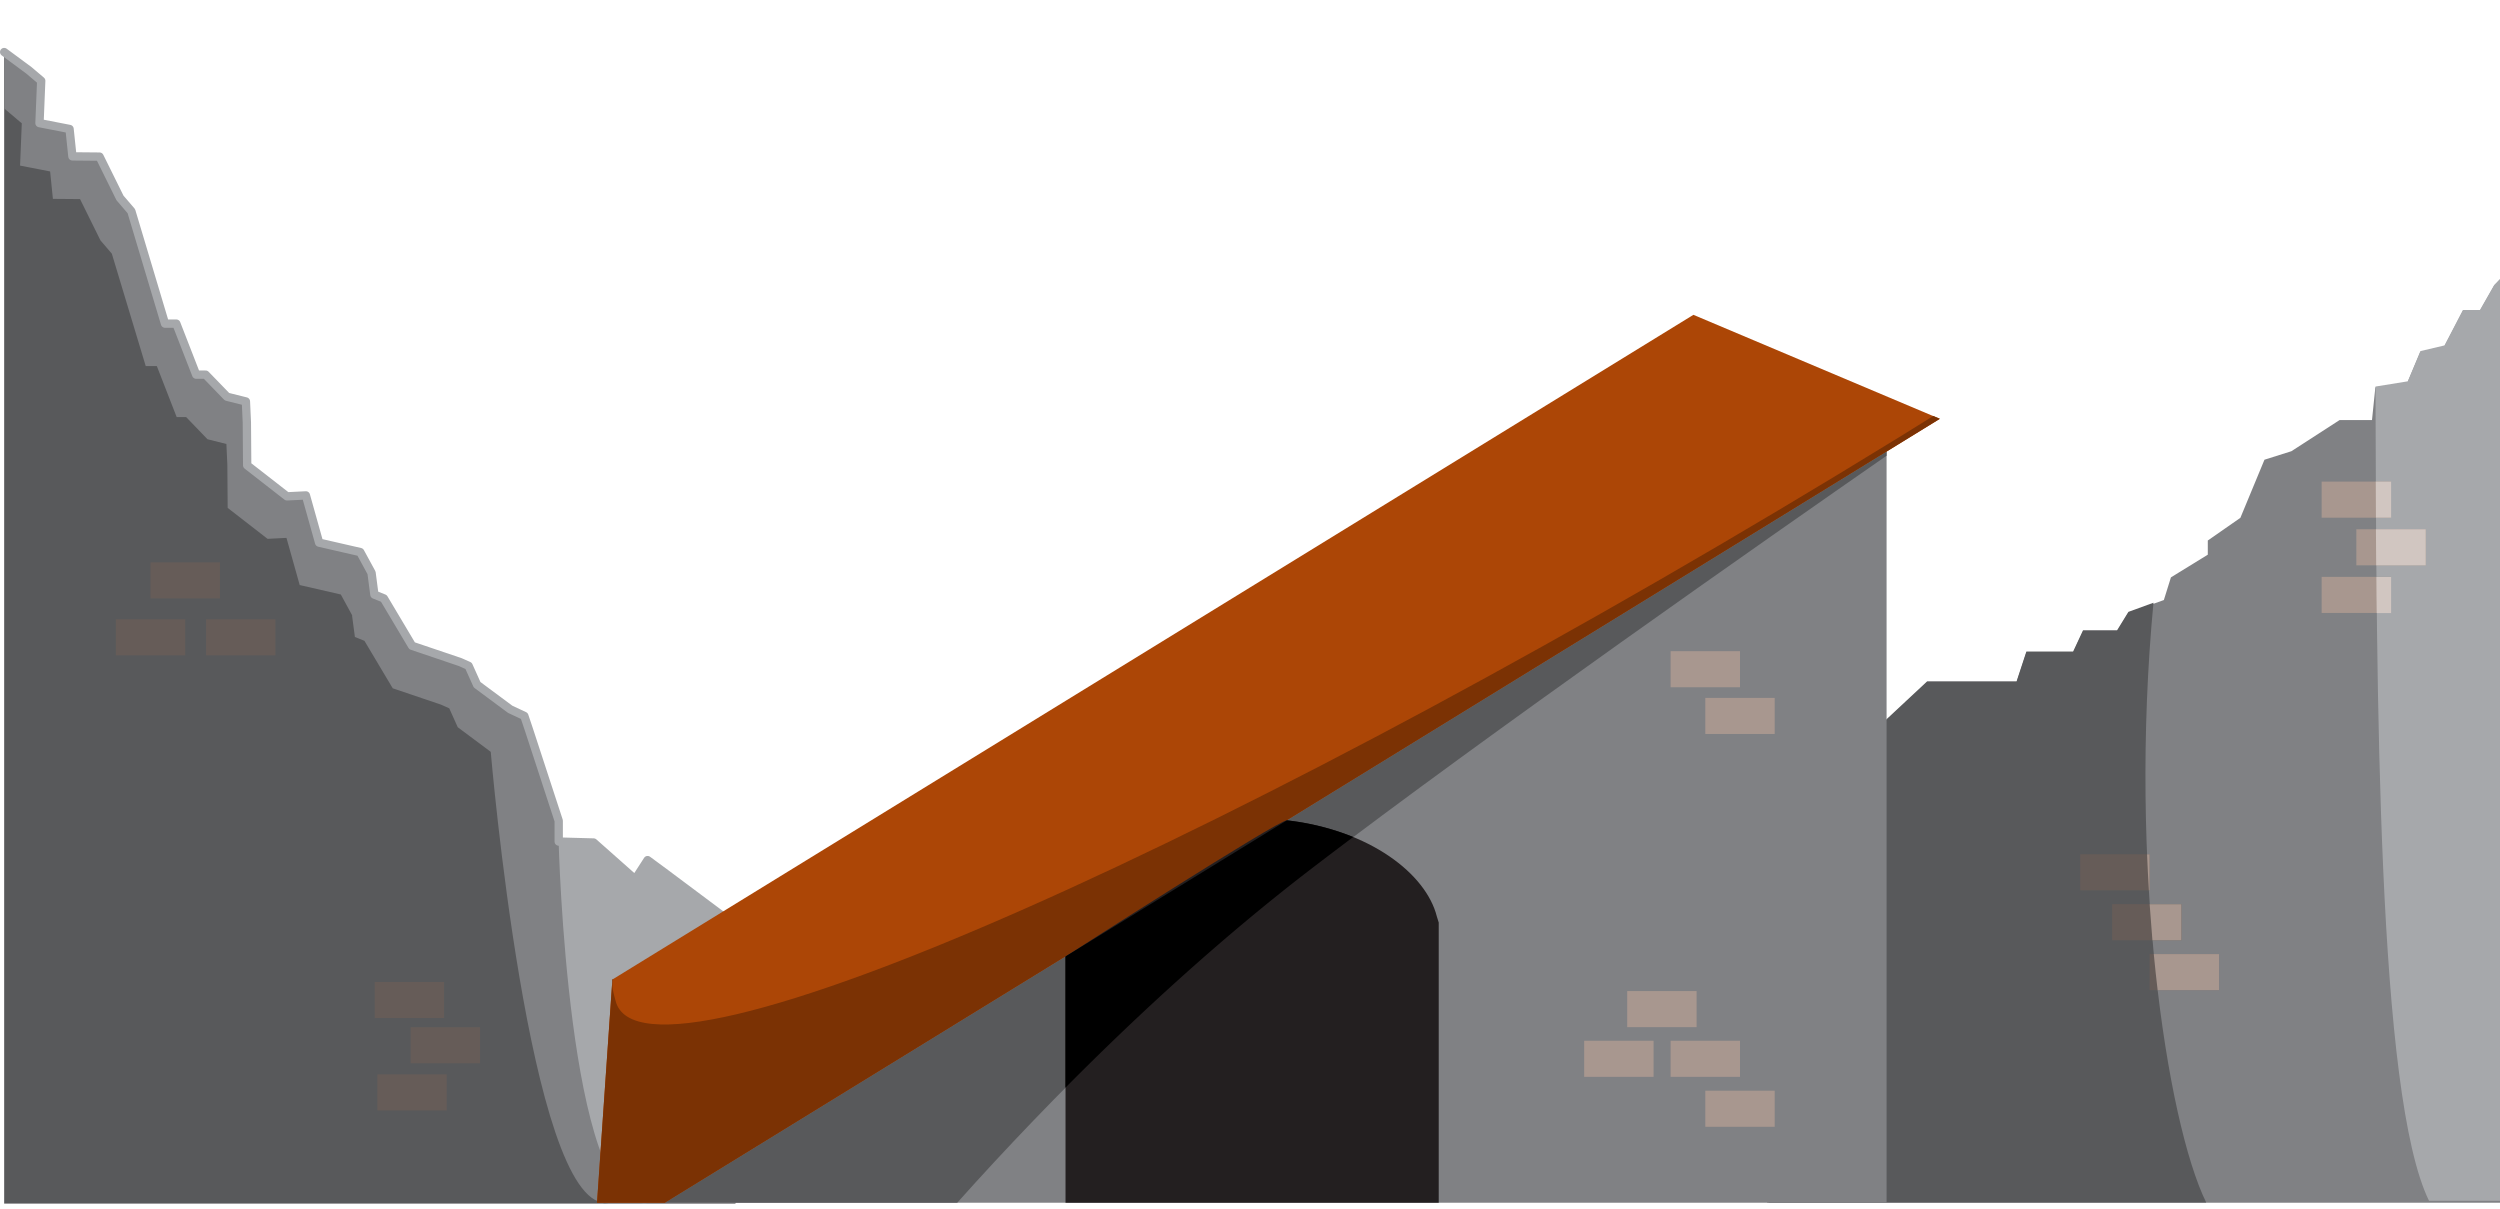 <svg xmlns="http://www.w3.org/2000/svg" viewBox="0 0 900.73 435.64"><defs><style>.cls-1{fill:#808184;}.cls-2{fill:#a6a8ab;}.cls-3{fill:#58595b;}.cls-10,.cls-4{fill:none;}.cls-4{stroke:#a6a8ab;stroke-linecap:round;stroke-linejoin:round;stroke-width:3px;}.cls-5{fill:#ac4606;}.cls-6{fill:#7b3204;}.cls-7{fill:#231f20;}.cls-8{fill:#a8978f;}.cls-9{fill:#665c58;}.cls-11{fill:#d1c6c1;}</style></defs><title>castle3</title><g id="Towers"><polygon class="cls-1" points="893.49 112.02 887.36 112.02 880.72 124.78 872.04 126.83 867.45 137.72 855.82 139.59 854.61 151.34 842.94 151.34 825.57 162.57 815.87 165.63 807.19 186.57 795.45 194.74 795.45 199.85 782.17 208.02 779.62 216.19 766.85 220.77 762.77 227.42 750.51 227.42 746.94 235.08 730.09 235.08 726.56 245.8 713.75 245.8 694.34 245.8 679.02 260.1 663.7 252.94 637.25 267.25 637.25 433.34 900.73 433.34 900.73 100.78 898.6 103 893.49 112.02"/><path class="cls-2" d="M892,115.81h-6.13l-6.64,12.76-8.68,2.05L866,141.51l-11.63,1.88c.35,111.67.69,255.37,19.29,293.38h25.62V104.57l-2.13,2.22Z" transform="translate(1.5 -4.12)"/><polygon class="cls-3" points="233.32 309.2 228.85 316.14 213.87 302.86 201.3 302.52 201.3 295.03 190.62 262.35 188.91 257.24 183.81 254.86 171.89 246.01 168.83 239.2 165.77 237.84 148.47 231.99 138.3 214.9 134.89 213.54 133.91 206.03 133.87 205.71 129.79 198.22 114.98 194.82 110.21 177.8 103.4 178.14 89.06 166.97 88.94 151.44 88.6 143.95 81.79 142.24 74.08 134.29 70.68 134.29 63.53 115.9 59.45 115.9 47.32 75.39 43.23 70.63 35.87 55.73 26.09 55.65 25.06 45.78 14.23 43.67 14.85 28.41 10.43 24.67 1.5 18.06 1.5 433.65 264.99 433.65 264.99 332.82 239.87 314.03 233.32 309.2"/><path class="cls-3" d="M263.49,336.94" transform="translate(1.5 -4.12)"/><path class="cls-1" d="M238.37,319.15l-6.55-4.83-4.47,6.94-15-13.28-12.57-.34v-7.49l-10.68-32.68-1.71-5.11-5.1-2.38-11.92-8.85-3.06-6.81L164.27,243,147,237.11,136.8,220l-3.41-1.36-1-7.51,0-.32-4.08-7.49-14.81-3.4-4.77-17-6.81.35L87.56,172.09l-.12-15.54-.34-7.49-6.81-1.7-7.7-8H69.18L62,121H58L45.82,80.51l-4.09-4.77L34.37,60.85l-9.78-.08-1-9.88-10.83-2.1.62-15.26L8.93,29.79,0,23.18v20l6.35,5.37L5.73,63.79l10.83,2.1,1,9.88,9.78.08,7.36,14.89,4.09,4.77L51,136H55l7.15,18.38h3.41l7.7,8,6.81,1.7.34,7.49.12,15.54L94.9,198.26l6.81-.35,4.77,17,14.81,3.4,4.08,7.49,0,.32,1,7.51L129.8,235,140,252.11l17.3,5.85,3.06,1.36,3.06,6.81L175.31,275s13.82,162.48,41.34,162.48c3.48,0-3.28.65,0,0h46.84V337.94Z" transform="translate(1.5 -4.12)"/><polyline class="cls-4" points="264.99 333.51 239.87 314.72 233.32 309.89 228.85 316.83 213.87 303.55 201.3 303.21 201.3 295.72 190.62 263.04 188.91 257.94 183.81 255.55 171.89 246.7 168.83 239.89 165.77 238.53 148.47 232.68 138.3 215.6 134.89 214.23 133.91 206.73 133.87 206.4 129.79 198.91 114.98 195.51 110.21 178.49 103.4 178.83 89.06 167.66 88.94 152.13 88.6 144.64 81.79 142.94 74.08 134.98 70.68 134.98 63.53 116.6 59.45 116.6 47.32 76.08 43.23 71.32 35.87 56.43 26.09 56.34 25.06 46.47 14.23 44.36 14.85 29.11 10.43 25.36 1.5 18.75"/><path class="cls-2" d="M238.37,319.17l-6.55-4.83-4.47,6.94-15-13.28-12.57-.34s3.33,129.82,30.85,129.82c3.48,0-3.28.66,0,0h32.84V338Z" transform="translate(1.5 -4.12)"/><path class="cls-3" d="M793.55,437.78l.08.18Z" transform="translate(1.5 -4.12)"/><path class="cls-3" d="M793.47,437.62l.08.16Z" transform="translate(1.5 -4.12)"/><path class="cls-3" d="M793.42,437.52l0-.09Z" transform="translate(1.5 -4.12)"/><path class="cls-3" d="M765.35,224.57l-4.08,6.64H749l-3.57,7.66H728.59l-3.53,10.73H692.84l-15.32,14.29-15.32-7.16L635.74,271l-.57,166.39H793.38c-14.4-29.42-28-121.34-19-216.11Z" transform="translate(1.5 -4.12)"/><path class="cls-3" d="M793.42,437.52l.05.1Z" transform="translate(1.5 -4.12)"/><path class="cls-3" d="M794.48,439.68l0,.06Z" transform="translate(1.5 -4.12)"/><path class="cls-3" d="M793.63,438l.67,1.35Z" transform="translate(1.5 -4.12)"/><path class="cls-3" d="M794.51,439.74Z" transform="translate(1.5 -4.12)"/><path class="cls-3" d="M794.3,439.31l.18.37Z" transform="translate(1.5 -4.12)"/></g><g id="Portico"><polygon class="cls-1" points="679.72 433.34 222.51 433.34 221.8 360.63 679.72 151.63 679.72 433.34"/><polygon class="cls-5" points="698.9 150.91 239.56 433.34 215.1 433.34 220.64 352.91 610.12 113.43 698.9 150.91"/><path class="cls-3" d="M471.44,316.79C533.76,269.1,636,197.64,678.22,168.31v-1.48L238.06,437.46H343.38C377.19,399.64,422.53,354.21,471.44,316.79Z" transform="translate(1.5 -4.12)"/><path class="cls-6" d="M682.75,161.63C450,304.76,230.2,403.57,220.3,364.75c-1-4-1.55-4.72-.9-7.89l-.26.16-5.54,80.44h24.46L697.41,155l-2.38-1Z" transform="translate(1.5 -4.12)"/></g><g id="Windows"><path class="cls-7" d="M516.19,334.35c-3.84-15.31-24-31.16-54-34.68-2.85-.33-79.79,49.06-79.79,49.06v88.73H516.86V336.52C516.67,335.79,516.44,335.07,516.19,334.35Z" transform="translate(1.5 -4.12)"/><rect class="cls-8" x="570.77" y="374.98" width="25" height="13"/><rect class="cls-8" x="601.91" y="374.98" width="25" height="13"/><rect class="cls-8" x="586.27" y="357.08" width="25" height="13"/><rect class="cls-8" x="614.41" y="392.97" width="25" height="13"/><rect class="cls-8" x="601.91" y="234.61" width="25" height="13"/><rect class="cls-8" x="614.41" y="251.44" width="25" height="13"/><rect class="cls-9" x="41.74" y="223.12" width="25" height="13"/><rect class="cls-9" x="54.24" y="202.61" width="25" height="13"/><rect class="cls-9" x="74.24" y="223.12" width="25" height="13"/><rect class="cls-9" x="147.96" y="370.08" width="25" height="13"/><rect class="cls-9" x="135.96" y="387.08" width="25" height="13"/><rect class="cls-9" x="135" y="353.8" width="25" height="13"/><rect class="cls-9" x="749.49" y="307.79" width="25" height="13"/><rect class="cls-9" x="760.99" y="325.77" width="25" height="13"/><rect class="cls-9" x="774.49" y="343.75" width="25" height="13"/><rect class="cls-8" x="848.97" y="190.68" width="25" height="13"/><rect class="cls-8" x="836.47" y="173.52" width="25" height="13"/><rect class="cls-8" x="836.47" y="207.84" width="25" height="13"/><path class="cls-10" d="M896.33,16.51c-5.7-6-28.72-9.11-42.87-11.57-3.34-.59-6-.82-6-.82,7.26.5,6.56,81.16,7,173.52H860v13H854.5l0,4.16h17.94v13H854.62c0,1.38,0,2.77,0,4.16H860v13h-5.19c1,91.66,4.52,183.5,18.83,212.75h25.62V16.44Z" transform="translate(1.5 -4.12)"/><path class="cls-11" d="M872.47,194.8H854.53q0,6.48.09,13h17.85Z" transform="translate(1.5 -4.12)"/><path class="cls-11" d="M860,177.64h-5.53q0,6.47.06,13H860Z" transform="translate(1.5 -4.12)"/><path class="cls-11" d="M860,212h-5.31c0,4.33.08,8.66.12,13H860Z" transform="translate(1.5 -4.12)"/><path d="M382.37,348.73h0V396c26.69-26.93,57.12-54.8,89.07-79.24,4.66-3.57,9.55-7.27,14.62-11.08a91.09,91.09,0,0,0-23.9-6Z" transform="translate(1.5 -4.12)"/><path class="cls-8" d="M773,324.91v-13h-.93c.17,4.4.4,8.73.65,13Z" transform="translate(1.5 -4.12)"/><path class="cls-8" d="M774,342.89h10.46v-13H773Q773.48,336.51,774,342.89Z" transform="translate(1.5 -4.12)"/><path class="cls-8" d="M774.49,347.87q.64,6.64,1.39,13H798v-13Z" transform="translate(1.5 -4.12)"/></g></svg>